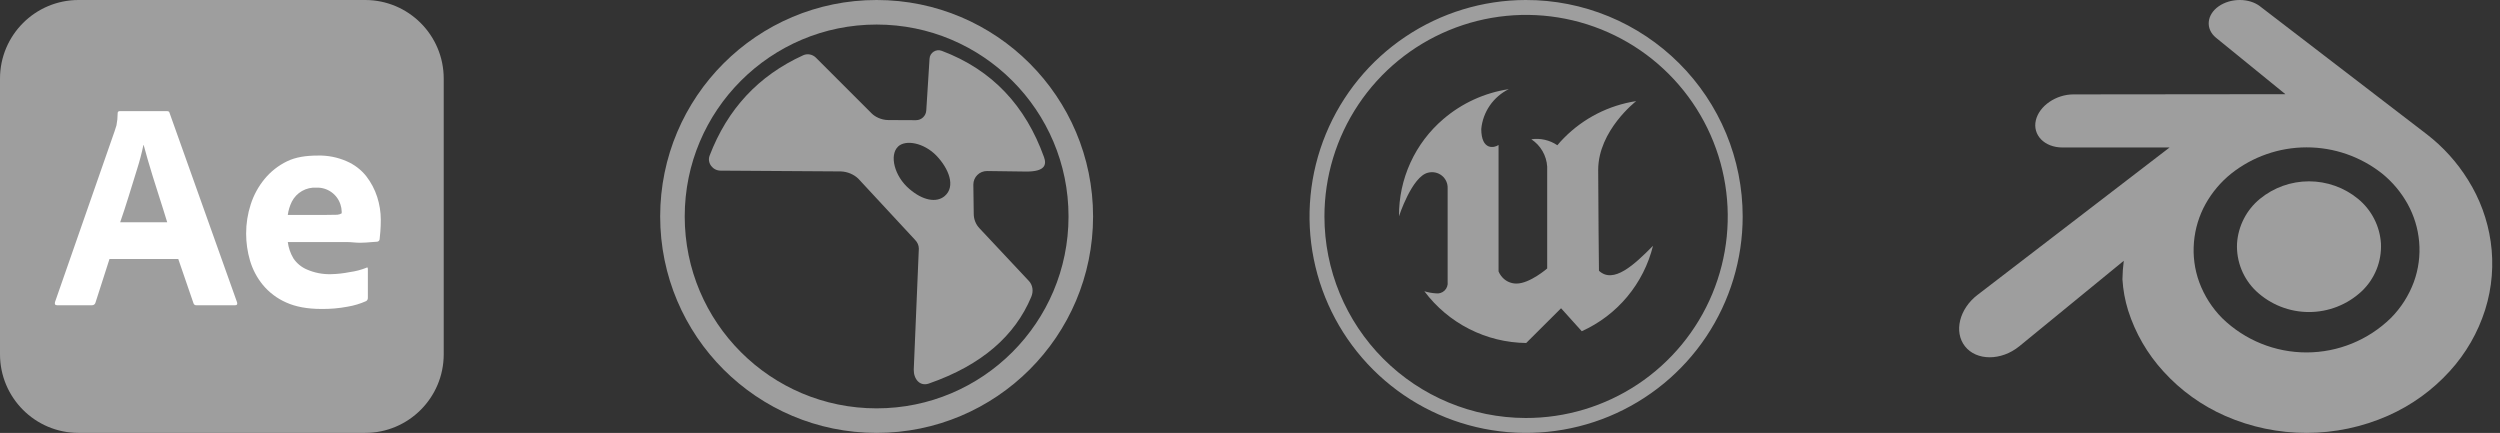 <svg width="231" height="40" viewBox="0 0 231 40" fill="none" xmlns="http://www.w3.org/2000/svg">
<rect x="0" y="0" width="231" height="40" fill="#333333" stroke="none"/>
<g clip-path="url(#clip0_281_4741)">
<path d="M33.74 0H7.26C3.251 0 0 3.253 0 7.265V32.735C0 36.747 3.251 40 7.26 40H33.74C37.749 40 41 36.747 41 32.735V7.265C41 3.253 37.749 0 33.74 0Z" fill="#9E9E9E"/>
<path d="M16.472 23.932H10.117L8.824 27.957C8.806 28.031 8.764 28.096 8.704 28.141C8.643 28.186 8.569 28.209 8.494 28.205H5.277C5.094 28.205 5.03 28.104 5.084 27.903L10.592 12.116C10.647 11.945 10.701 11.79 10.763 11.578C10.835 11.211 10.871 10.837 10.872 10.463C10.868 10.437 10.871 10.41 10.879 10.385C10.888 10.36 10.902 10.337 10.921 10.319C10.939 10.3 10.962 10.286 10.987 10.277C11.012 10.269 11.039 10.266 11.065 10.27H15.438C15.566 10.27 15.639 10.316 15.659 10.409L21.903 27.93C21.957 28.113 21.901 28.205 21.732 28.205H18.15C18.088 28.212 18.026 28.196 17.976 28.16C17.925 28.125 17.889 28.072 17.875 28.012L16.472 23.932ZM11.104 20.537H15.45C15.336 20.17 15.208 19.757 15.066 19.297C14.924 18.838 14.768 18.348 14.598 17.826L14.102 16.256C13.937 15.733 13.786 15.229 13.648 14.742C13.51 14.255 13.387 13.81 13.277 13.407H13.25C13.095 14.15 12.903 14.885 12.673 15.609C12.415 16.435 12.154 17.279 11.889 18.14C11.623 19.002 11.362 19.801 11.104 20.537Z" fill="white"/>
<path d="M32.011 22.364H26.592C26.659 22.901 26.837 23.417 27.115 23.88C27.424 24.337 27.859 24.694 28.367 24.906C29.057 25.205 29.802 25.351 30.554 25.335C31.149 25.324 31.743 25.258 32.327 25.14C32.85 25.07 33.362 24.936 33.852 24.742C33.945 24.668 33.991 24.715 33.991 24.88V27.494C33.996 27.565 33.981 27.637 33.95 27.701C33.919 27.751 33.877 27.793 33.827 27.824C33.282 28.067 32.708 28.239 32.118 28.337C31.322 28.488 30.512 28.558 29.701 28.547C28.399 28.547 27.308 28.345 26.428 27.942C25.596 27.575 24.861 27.019 24.282 26.318C23.742 25.657 23.34 24.895 23.1 24.075C22.863 23.266 22.743 22.428 22.743 21.585C22.741 20.664 22.885 19.749 23.17 18.874C23.445 18.019 23.879 17.225 24.45 16.533C25.013 15.85 25.717 15.296 26.514 14.909C27.32 14.515 28.273 14.374 29.373 14.374C30.286 14.351 31.192 14.53 32.028 14.898C32.731 15.199 33.35 15.668 33.83 16.265C34.283 16.846 34.63 17.503 34.855 18.205C35.072 18.881 35.183 19.587 35.185 20.297C35.185 20.701 35.171 21.068 35.144 21.398C35.117 21.729 35.094 21.968 35.076 22.115C35.069 22.175 35.039 22.231 34.994 22.272C34.948 22.313 34.889 22.335 34.828 22.335C34.714 22.335 34.526 22.349 34.264 22.376C34.002 22.404 33.672 22.422 33.273 22.431C32.868 22.433 32.459 22.364 32.011 22.364ZM26.592 19.857H30.195C30.635 19.857 30.96 19.852 31.172 19.843C31.313 19.829 31.45 19.784 31.572 19.711V19.54C31.567 19.325 31.53 19.112 31.462 18.908C31.315 18.439 31.017 18.032 30.616 17.749C30.215 17.465 29.732 17.321 29.242 17.338C28.777 17.309 28.315 17.416 27.91 17.646C27.506 17.876 27.177 18.219 26.965 18.633C26.775 19.018 26.649 19.432 26.592 19.858V19.857Z" fill="white"/>
</g>
<path d="M79.323 16.526L84.551 22.164C84.768 22.381 84.9 22.669 84.9 22.972L84.431 34.151C84.418 35.03 84.998 35.729 85.828 35.439C90.767 33.717 93.79 30.994 95.285 27.441C95.502 26.935 95.441 26.357 95.067 25.959L90.515 21.104C90.165 20.743 89.973 20.261 89.973 19.754L89.937 17.057C89.937 16.357 90.504 15.803 91.201 15.803L94.852 15.852C96.574 15.852 96.719 15.214 96.466 14.515C94.767 9.792 91.696 6.457 87.022 4.698C86.491 4.493 85.913 4.866 85.889 5.433L85.589 10.191C85.565 10.709 85.143 11.105 84.637 11.105L82.083 11.093C81.409 11.093 80.83 10.767 80.554 10.491L75.385 5.323C75.072 5.022 74.614 4.926 74.217 5.105C70.074 6.997 67.23 10.057 65.568 14.381C65.315 15.055 65.858 15.767 66.581 15.767L77.699 15.839C78.3 15.863 78.891 16.104 79.326 16.526H79.323ZM82.971 13.551C83.681 12.864 85.381 13.201 86.526 14.383C87.658 15.564 88.344 17.238 87.272 18.129C86.513 18.756 85.261 18.526 84.02 17.455C82.634 16.274 82.165 14.335 82.973 13.553L82.971 13.551Z" fill="#9E9E9E"/>
<circle cx="81" cy="20" r="18.866" stroke="#9E9E9E" stroke-width="2.268"/>
<path d="M152.738 22.711C152.311 24.439 151.496 26.048 150.356 27.416C149.216 28.783 147.779 29.874 146.155 30.605L144.242 28.483L141.02 31.693C139.19 31.671 137.39 31.229 135.758 30.399C134.126 29.57 132.708 28.377 131.611 26.912C131.954 27.017 132.307 27.082 132.665 27.105C132.811 27.128 132.96 27.117 133.102 27.072C133.243 27.027 133.371 26.951 133.478 26.848C133.584 26.745 133.665 26.619 133.714 26.479C133.764 26.34 133.78 26.191 133.762 26.044V17.386C133.769 17.163 133.724 16.94 133.629 16.738C133.535 16.535 133.394 16.357 133.218 16.219C133.041 16.081 132.836 15.986 132.616 15.94C132.397 15.895 132.171 15.9 131.954 15.956C130.462 16.298 129.268 19.983 129.268 19.983C129.253 18.277 129.613 16.589 130.321 15.037C131.029 13.485 132.069 12.107 133.367 11C135.083 9.53 137.179 8.573 139.414 8.237C138.712 8.582 138.109 9.101 137.663 9.744C137.218 10.387 136.944 11.134 136.869 11.912C136.869 13.939 138.098 13.667 138.466 13.395V25.079C138.527 25.226 138.607 25.365 138.703 25.491C138.868 25.713 139.082 25.893 139.329 26.017C139.576 26.14 139.849 26.204 140.125 26.202C141.354 26.202 142.96 24.807 142.96 24.807V15.395C142.929 14.889 142.78 14.397 142.526 13.959C142.271 13.52 141.918 13.147 141.494 12.868C142.337 12.746 143.195 12.943 143.899 13.421C144.095 13.182 144.303 12.954 144.522 12.737C146.32 10.919 148.656 9.729 151.184 9.342C151.184 9.342 147.673 12.053 147.673 15.702C147.673 18.412 147.744 25.018 147.744 25.018C149.078 26.263 151 24.474 152.738 22.711Z" fill="#9E9E9E"/>
<path d="M161.023 20C161.023 23.954 159.85 27.819 157.654 31.107C155.457 34.395 152.334 36.958 148.68 38.473C145.026 39.988 141.004 40.387 137.124 39.619C133.243 38.851 129.677 36.95 126.877 34.158C124.076 31.365 122.167 27.805 121.39 23.929C120.613 20.052 121.003 16.032 122.511 12.377C124.019 8.721 126.577 5.595 129.862 3.392C133.147 1.189 137.012 0.009 140.968 4.80972e-05C143.599 -0.006 146.206 0.507 148.639 1.51C151.072 2.512 153.283 3.985 155.146 5.842C157.009 7.7 158.487 9.907 159.496 12.336C160.504 14.766 161.023 17.37 161.023 20ZM140.968 38.623C144.655 38.632 148.262 37.547 151.332 35.506C154.402 33.465 156.797 30.559 158.214 27.157C159.631 23.755 160.006 20.009 159.292 16.394C158.578 12.778 156.807 9.456 154.203 6.847C151.599 4.238 148.279 2.46 144.663 1.738C141.047 1.016 137.298 1.382 133.891 2.791C130.484 4.199 127.571 6.586 125.521 9.649C123.472 12.713 122.378 16.315 122.378 20C122.378 24.931 124.335 29.662 127.82 33.153C131.305 36.644 136.033 38.611 140.968 38.623Z" fill="#9E9E9E"/>
<path d="M206.702 22.492C206.754 21.698 206.968 20.924 207.331 20.216C207.694 19.508 208.198 18.883 208.812 18.378C210.092 17.328 211.696 16.755 213.351 16.755C215.006 16.755 216.61 17.328 217.889 18.378C218.503 18.883 219.008 19.509 219.371 20.216C219.734 20.924 219.948 21.698 220 22.492C220.039 23.312 219.9 24.132 219.594 24.894C219.287 25.657 218.82 26.344 218.224 26.909C216.902 28.145 215.16 28.832 213.351 28.832C211.541 28.832 209.8 28.145 208.478 26.909C207.881 26.344 207.414 25.657 207.107 24.895C206.801 24.132 206.662 23.312 206.702 22.492Z" fill="#9E9E9E"/>
<path d="M196.113 25.81C196.172 26.783 196.347 27.746 196.636 28.677C197.303 30.779 198.421 32.709 199.913 34.334C201.509 36.089 203.458 37.488 205.631 38.439C208 39.473 210.557 40.004 213.141 40C215.726 39.996 218.281 39.456 220.646 38.414C222.819 37.454 224.766 36.05 226.362 34.291C227.848 32.66 228.962 30.727 229.628 28.623C230.269 26.586 230.443 24.431 230.139 22.317C229.847 20.296 229.135 18.359 228.048 16.63C227.044 15.008 225.756 13.58 224.246 12.414L208.863 0.612L208.824 0.581C207.815 -0.195 206.118 -0.192 205.008 0.581C203.898 1.353 203.757 2.666 204.755 3.484L211.17 8.702L191.614 8.722H191.589C189.973 8.722 188.419 9.784 188.11 11.124C187.801 12.465 188.891 13.623 190.572 13.628L200.475 13.623L182.787 27.199L182.72 27.249C181.051 28.528 180.511 30.652 181.562 31.996C182.613 33.339 184.898 33.364 186.584 31.996L196.237 24.096C196.163 24.665 196.122 25.237 196.113 25.81ZM220.919 29.382C218.838 31.418 216.045 32.56 213.134 32.565C210.223 32.569 207.426 31.436 205.339 29.407C204.399 28.464 203.674 27.329 203.212 26.08C202.778 24.891 202.611 23.621 202.723 22.36C202.828 21.131 203.191 19.938 203.788 18.858C204.389 17.779 205.193 16.824 206.154 16.048C208.137 14.476 210.591 13.619 213.121 13.616C215.651 13.612 218.108 14.462 220.095 16.028C221.056 16.804 221.859 17.759 222.459 18.838C223.057 19.916 223.422 21.109 223.529 22.337C223.64 23.597 223.473 24.866 223.04 26.055C222.579 27.303 221.856 28.438 220.919 29.382Z" fill="#9E9E9E"/>
<defs>
<clipPath id="clip0_281_4741">
<rect width="41" height="40" fill="white"/>
</clipPath>
</defs>
</svg>
